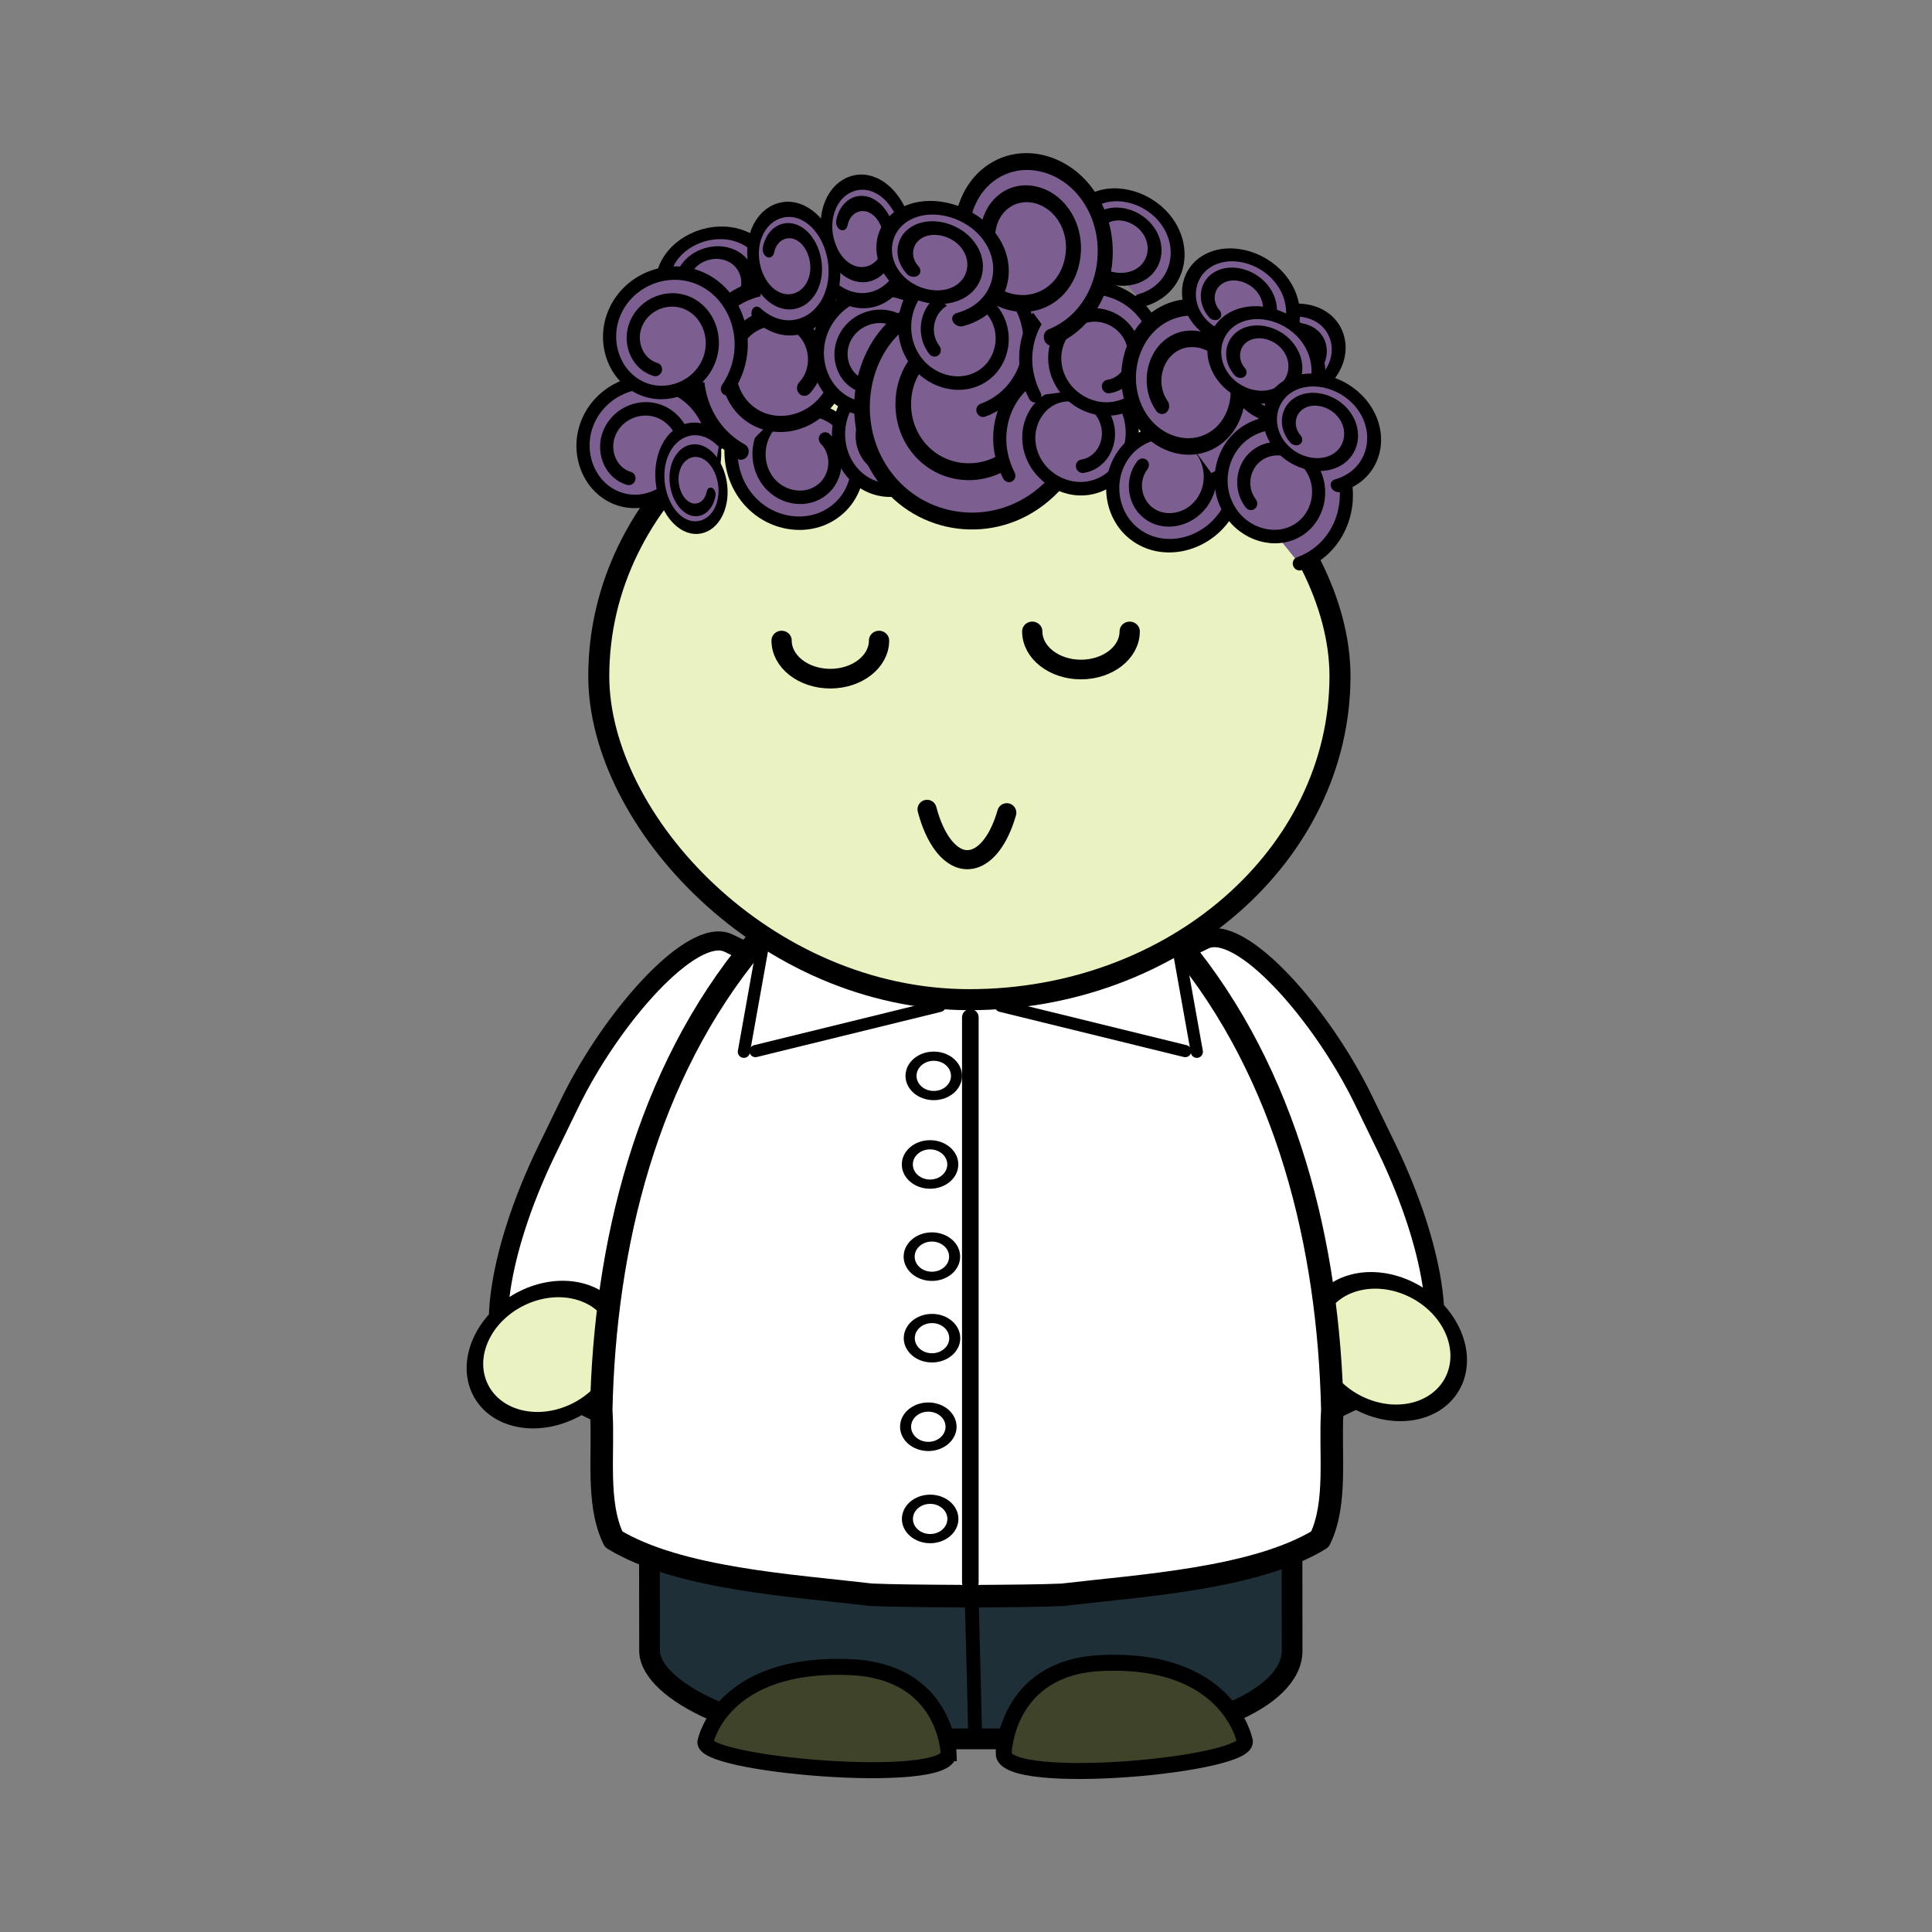 <svg:svg xmlns:dc="http://purl.org/dc/elements/1.1/" xmlns:ns2="http://creativecommons.org/ns#" xmlns:rdf="http://www.w3.org/1999/02/22-rdf-syntax-ns#" xmlns:svg="http://www.w3.org/2000/svg" height="1112.222" id="svg3809" version="1.1" viewBox="-268.248 -87.829 1112.222 1112.222" width="1112.222">
  <svg:rect x="-268.248" y="-87.829" width="1112.222" height="1112.222" fill="#808080" stroke="none"/>
  <svg:g id="layer1" transform="translate(-86.642 -64.075)">
    <svg:g id="g3688" stroke="#000" transform="translate(1383 -210.95)">
      <svg:rect fill="#fff" fill-rule="evenodd" height="276" id="rect3252-4-7-0" rx="42" ry="123" stroke-linecap="round" stroke-linejoin="round" stroke-width="11" transform="matrix(-.899 -.437 -.437 .899 0 0)" width="172" x="581" y="1157.8" />
      <svg:path d="m-1064 429.36c0 65.722-60.889 119-136 119s-136-53.278-136-119 60.889-119 136-119 136 53.278 136 119z" fill="#e9f2c0" fill-rule="evenodd" id="path3954-8-2-3" stroke-linecap="round" stroke-linejoin="round" stroke-width="30.071" transform="matrix(.281 .07 -.147 .307 -848.85 919.2)" />
      <svg:rect fill="#fff" fill-rule="evenodd" height="276" id="rect3252-7-0" rx="42" ry="123" stroke-linecap="round" stroke-linejoin="round" stroke-width="11" transform="rotate(-25.934)" width="172" x="-1232" y="273.88" />
      <svg:path d="m-1064 429.36c0 65.722-60.889 119-136 119s-136-53.278-136-119 60.889-119 136-119 136 53.278 136 119z" fill="#e9f2c0" fill-rule="evenodd" id="path3954-7-1-6-4" stroke-linecap="round" stroke-linejoin="round" stroke-width="30.071" transform="matrix(-.281 .071 .147 .31 -1167.2 914.52)" />
      <svg:rect fill="#1f2f37" fill-rule="evenodd" height="324.82" id="rect3252-6-0-9" rx="122.33" ry="50.75" stroke-linecap="round" stroke-linejoin="round" stroke-width="11.933" transform="matrix(1 -0 .001 1 0 0)" width="369.9" x="-1191.8" y="863.42" />
      <svg:path d="m-1003.3 1182.3-1.818-71.556" fill="none" id="path3928-9-8-6" stroke-linecap="round" stroke-linejoin="round" stroke-width="7.968" />
      <svg:path d="m-1006.4 665.23c-0.698 0.01-1.397 0.039-2.094 0.061-0.395-0.01-0.792-0.025-1.188-0.03-0.61-0.009-1.232-0-1.844 0v0.152c-46.718 2.539-89.997 30.38-119 65.528-62.167 74.839-85.876 173.4-87.969 267.99 1.633 24.259-3.139 53.38 7.156 74.415 37.409 22.788 103.38 26.602 148.34 31.927 11.934 0.53 30.889 0.677 51.469 0.791v0.061c2.159-0.012 4.214-0.019 6.344-0.03 0.21-0.001 0.415 0 0.625 0 20.58-0.114 39.535-0.261 51.469-0.791 44.969-5.326 110.93-9.14 148.34-31.927 10.295-21.035 5.523-50.156 7.156-74.415-2.093-94.582-25.802-193.15-87.969-267.99-29.003-35.148-72.282-62.989-119-65.528v-0.213c-0.611-0-1.233-0.009-1.844 0z" fill="#fff" fill-rule="evenodd" id="path3932-5-3-1-3" stroke-linecap="round" stroke-linejoin="round" stroke-width="12.956" />
      <svg:g fill="none" id="g4703-5" stroke-linecap="round" stroke-linejoin="round" stroke-width="7" transform="matrix(-1 0 0 1 -1439.1 88.197)">
        <svg:path d="m-309.41 704.1-106.1-26.03" id="path4579-2-3-5" />
        <svg:path d="m-302.73 704.5-12.988-72.665" id="path4579-2-5-6-8" />
      </svg:g>
      <svg:g fill="none" id="g4703-5-4" stroke-linecap="round" stroke-linejoin="round" stroke-width="7" transform="translate(-572.88 88.197)">
        <svg:path d="m-309.41 704.1-106.1-26.03" id="path4579-2-3-5-6" />
        <svg:path d="m-302.73 704.5-12.988-72.665" id="path4579-2-5-6-8-8" />
      </svg:g>
      <svg:rect fill="#e9f2c0" fill-rule="evenodd" height="372.59" id="rect2993-2" rx="268.07" ry="186.29" stroke-linecap="round" stroke-linejoin="round" stroke-width="12.101" width="426.7" x="-1219.9" y="390.1" />
      <svg:path d="m-986.83 1196.5s1.227-49.225 55.78-51.9c73.385-3.598 82.908 44.35 82.908 44.35 6.543 14.298-139.27 27.679-138.69 7.55z" fill="#3f432a" id="path4010-7-2-5" stroke-width="9.209" />
      <svg:path d="m-1018.5 1196.5s-1.237-46.986-56.237-49.539c-73.987-3.434-83.588 42.333-83.588 42.333-6.596 13.648 140.41 26.42 139.82 7.207z" fill="#3f432a" id="path4010-1-9-4-4" stroke-width="9.209" />
      <svg:g fill="#7c5e91" id="g5113" stroke-linecap="round" stroke-linejoin="round" transform="matrix(1 0 0 1.08 0 -27.963)">
        <svg:path d="m-213.36 635.21c-16.012-9.545-20.184-31.021-10.797-46.673 11.003-18.346 35.656-23.109 53.602-12.284 20.937 12.63 26.356 40.817 13.926 61.312-14.439 23.808-46.546 29.95-69.866 15.735-26.978-16.445-33.917-52.887-17.722-79.327 18.663-30.469 59.886-38.284 89.764-19.899 34.305 21.109 43.08 67.591 22.28 101.25-3.987 6.452-8.921 12.309-14.585 17.352" id="path3920-7-7" stroke-width="13.435" transform="matrix(-.549 -.136 .128 -.516 -1287.9 731.97)" />
        <svg:path d="m-213.36 635.21c-16.012-9.545-20.184-31.021-10.797-46.673 11.003-18.346 35.656-23.109 53.602-12.284 20.937 12.63 26.356 40.817 13.926 61.312-14.439 23.808-46.546 29.95-69.866 15.735-26.978-16.445-33.917-52.887-17.722-79.327 18.663-30.469 59.886-38.284 89.764-19.899 34.305 21.109 43.08 67.591 22.28 101.25-3.987 6.452-8.921 12.309-14.585 17.352" id="path3920-7-7-5" stroke-width="13.435" transform="matrix(.549 -.136 .128 .516 -1019.6 91.481)" />
        <svg:path d="m-213.36 635.21c-16.012-9.545-20.184-31.021-10.797-46.673 11.003-18.346 35.656-23.109 53.602-12.284 20.937 12.63 26.356 40.817 13.926 61.312-14.439 23.808-46.546 29.95-69.866 15.735-26.978-16.445-33.917-52.887-17.722-79.327 18.663-30.469 59.886-38.284 89.764-19.899 34.305 21.109 43.08 67.591 22.28 101.25-3.987 6.452-8.921 12.309-14.585 17.352" id="path3920-6-5" stroke-width="13.435" transform="matrix(.549 -.136 .128 .516 -1166.7 97.452)" />
        <svg:path d="m-213.36 635.21c-16.012-9.545-20.184-31.021-10.797-46.673 11.003-18.346 35.656-23.109 53.602-12.284 20.937 12.63 26.356 40.817 13.926 61.312-14.439 23.808-46.546 29.95-69.866 15.735-26.978-16.445-33.917-52.887-17.722-79.327 18.663-30.469 59.886-38.284 89.764-19.899 34.305 21.109 43.08 67.591 22.28 101.25-3.987 6.452-8.921 12.309-14.585 17.352" id="path3920-7-6-47-65-1-3" stroke-width="17.174" transform="matrix(.462 -.114 .093 .375 -1122 98.776)" />
        <svg:path d="m-213.36 635.21c-16.012-9.545-20.184-31.021-10.797-46.673 11.003-18.346 35.656-23.109 53.602-12.284 20.937 12.63 26.356 40.817 13.926 61.312-14.439 23.808-46.546 29.95-69.866 15.735-26.978-16.445-33.917-52.887-17.722-79.327 18.663-30.469 59.886-38.284 89.764-19.899 34.305 21.109 43.08 67.591 22.28 101.25-3.987 6.452-8.921 12.309-14.585 17.352" id="path3920-7-6-47-65-1-49" stroke-width="17.174" transform="matrix(-.089 -.385 .291 -.077 -1359.1 429.25)" />
        <svg:path d="m-213.36 635.21c-16.012-9.545-20.184-31.021-10.797-46.673 11.003-18.346 35.656-23.109 53.602-12.284 20.937 12.63 26.356 40.817 13.926 61.312-14.439 23.808-46.546 29.95-69.866 15.735-26.978-16.445-33.917-52.887-17.722-79.327 18.663-30.469 59.886-38.284 89.764-19.899 34.305 21.109 43.08 67.591 22.28 101.25-3.987 6.452-8.921 12.309-14.585 17.352" id="path3920-7-7-1" stroke-width="13.435" transform="matrix(-.63 .163 .146 .619 -1328.6 47.509)" />
        <svg:path d="m-213.36 635.21c-16.012-9.545-20.184-31.021-10.797-46.673 11.003-18.346 35.656-23.109 53.602-12.284 20.937 12.63 26.356 40.817 13.926 61.312-14.439 23.808-46.546 29.95-69.866 15.735-26.978-16.445-33.917-52.887-17.722-79.327 18.663-30.469 59.886-38.284 89.764-19.899 34.305 21.109 43.08 67.591 22.28 101.25-3.987 6.452-8.921 12.309-14.585 17.352" id="path3920-6-5-7" stroke-width="13.435" transform="matrix(.549 -.136 .128 .516 -1151.4 39.387)" />
        <svg:path d="m-213.36 635.21c-16.012-9.545-20.184-31.021-10.797-46.673 11.003-18.346 35.656-23.109 53.602-12.284 20.937 12.63 26.356 40.817 13.926 61.312-14.439 23.808-46.546 29.95-69.866 15.735-26.978-16.445-33.917-52.887-17.722-79.327 18.663-30.469 59.886-38.284 89.764-19.899 34.305 21.109 43.08 67.591 22.28 101.25-3.987 6.452-8.921 12.309-14.585 17.352" id="path3920-7-7-5-8" stroke-width="13.435" transform="matrix(.549 -.136 .128 .516 -1031.8 48.14)" />
        <svg:path d="m-213.36 635.21c-16.012-9.545-20.184-31.021-10.797-46.673 11.003-18.346 35.656-23.109 53.602-12.284 20.937 12.63 26.356 40.817 13.926 61.312-14.439 23.808-46.546 29.95-69.866 15.735-26.978-16.445-33.917-52.887-17.722-79.327 18.663-30.469 59.886-38.284 89.764-19.899 34.305 21.109 43.08 67.591 22.28 101.25-3.987 6.452-8.921 12.309-14.585 17.352" id="path3920-7-7-50-2" stroke-width="13.435" transform="matrix(.549 -.136 .128 .516 -970.62 59.571)" />
        <svg:path d="m-213.36 635.21c-16.012-9.545-20.184-31.021-10.797-46.673 11.003-18.346 35.656-23.109 53.602-12.284 20.937 12.63 26.356 40.817 13.926 61.312-14.439 23.808-46.546 29.95-69.866 15.735-26.978-16.445-33.917-52.887-17.722-79.327 18.663-30.469 59.886-38.284 89.764-19.899 34.305 21.109 43.08 67.591 22.28 101.25-3.987 6.452-8.921 12.309-14.585 17.352" id="path3920-7-6-47-65-1-01" stroke-width="17.174" transform="matrix(.114 .462 -.375 .093 -817.4 357.43)" />
        <svg:path d="m-213.36 635.21c-16.012-9.545-20.184-31.021-10.797-46.673 11.003-18.346 35.656-23.109 53.602-12.284 20.937 12.63 26.356 40.817 13.926 61.312-14.439 23.808-46.546 29.95-69.866 15.735-26.978-16.445-33.917-52.887-17.722-79.327 18.663-30.469 59.886-38.284 89.764-19.899 34.305 21.109 43.08 67.591 22.28 101.25-3.987 6.452-8.921 12.309-14.585 17.352" id="path3920-7-6-47-65-1-46" stroke-width="17.174" transform="matrix(.462 -.114 .093 .375 -960.58 110.83)" />
        <svg:path d="m-213.36 635.21c-16.012-9.545-20.184-31.021-10.797-46.673 11.003-18.346 35.656-23.109 53.602-12.284 20.937 12.63 26.356 40.817 13.926 61.312-14.439 23.808-46.546 29.95-69.866 15.735-26.978-16.445-33.917-52.887-17.722-79.327 18.663-30.469 59.886-38.284 89.764-19.899 34.305 21.109 43.08 67.591 22.28 101.25-3.987 6.452-8.921 12.309-14.585 17.352" id="path3920" stroke-width="9" transform="matrix(1 0 0 -1 -815.51 1021.2)" />
        <svg:path d="m-213.36 635.21c-16.012-9.545-20.184-31.021-10.797-46.673 11.003-18.346 35.656-23.109 53.602-12.284 20.937 12.63 26.356 40.817 13.926 61.312-14.439 23.808-46.546 29.95-69.866 15.735-26.978-16.445-33.917-52.887-17.722-79.327 18.663-30.469 59.886-38.284 89.764-19.899 34.305 21.109 43.08 67.591 22.28 101.25-3.987 6.452-8.921 12.309-14.585 17.352" id="path3920-7-7-0" stroke-width="13.435" transform="matrix(-.528 -.205 -.192 .495 -932.17 89.587)" />
        <svg:path d="m-213.36 635.21c-16.012-9.545-20.184-31.021-10.797-46.673 11.003-18.346 35.656-23.109 53.602-12.284 20.937 12.63 26.356 40.817 13.926 61.312-14.439 23.808-46.546 29.95-69.866 15.735-26.978-16.445-33.917-52.887-17.722-79.327 18.663-30.469 59.886-38.284 89.764-19.899 34.305 21.109 43.08 67.591 22.28 101.25-3.987 6.452-8.921 12.309-14.585 17.352" id="path3920-7-7-5-278" stroke-width="13.435" transform="matrix(.528 -.205 -.192 -.495 -672.35 717.9)" />
        <svg:path d="m-213.36 635.21c-16.012-9.545-20.184-31.021-10.797-46.673 11.003-18.346 35.656-23.109 53.602-12.284 20.937 12.63 26.356 40.817 13.926 61.312-14.439 23.808-46.546 29.95-69.866 15.735-26.978-16.445-33.917-52.887-17.722-79.327 18.663-30.469 59.886-38.284 89.764-19.899 34.305 21.109 43.08 67.591 22.28 101.25-3.987 6.452-8.921 12.309-14.585 17.352" id="path3920-6-5-73" stroke-width="13.435" transform="matrix(.528 .205 -.192 .495 -792.15 115.01)" />
        <svg:path d="m-213.36 635.21c-16.012-9.545-20.184-31.021-10.797-46.673 11.003-18.346 35.656-23.109 53.602-12.284 20.937 12.63 26.356 40.817 13.926 61.312-14.439 23.808-46.546 29.95-69.866 15.735-26.978-16.445-33.917-52.887-17.722-79.327 18.663-30.469 59.886-38.284 89.764-19.899 34.305 21.109 43.08 67.591 22.28 101.25-3.987 6.452-8.921 12.309-14.585 17.352" id="path3920-7-6-47-65-1-3-0" stroke-width="17.174" transform="matrix(.444 .172 -.14 .361 -748.38 141.79)" />
        <svg:path d="m-213.36 635.21c-16.012-9.545-20.184-31.021-10.797-46.673 11.003-18.346 35.656-23.109 53.602-12.284 20.937 12.63 26.356 40.817 13.926 61.312-14.439 23.808-46.546 29.95-69.866 15.735-26.978-16.445-33.917-52.887-17.722-79.327 18.663-30.469 59.886-38.284 89.764-19.899 34.305 21.109 43.08 67.591 22.28 101.25-3.987 6.452-8.921 12.309-14.585 17.352" id="path3920-7-7-1-8" stroke-width="13.435" transform="matrix(-.528 -.205 -.192 .495 -917.23 47.11)" />
        <svg:path d="m-213.36 635.21c-16.012-9.545-20.184-31.021-10.797-46.673 11.003-18.346 35.656-23.109 53.602-12.284 20.937 12.63 26.356 40.817 13.926 61.312-14.439 23.808-46.546 29.95-69.866 15.735-26.978-16.445-33.917-52.887-17.722-79.327 18.663-30.469 59.886-38.284 89.764-19.899 34.305 21.109 43.08 67.591 22.28 101.25-3.987 6.452-8.921 12.309-14.585 17.352" id="path3920-6-5-7-1" stroke-width="13.435" transform="matrix(.605 .255 -.22 .618 -722.61 .735)" />
        <svg:path d="m-213.36 635.21c-16.012-9.545-20.184-31.021-10.797-46.673 11.003-18.346 35.656-23.109 53.602-12.284 20.937 12.63 26.356 40.817 13.926 61.312-14.439 23.808-46.546 29.95-69.866 15.735-26.978-16.445-33.917-52.887-17.722-79.327 18.663-30.469 59.886-38.284 89.764-19.899 34.305 21.109 43.08 67.591 22.28 101.25-3.987 6.452-8.921 12.309-14.585 17.352" id="path3920-7-6-47-65-1-18" stroke-width="17.174" transform="matrix(.498 .182 -.157 .382 -833.27 139.32)" />
        <svg:path d="m-213.36 635.21c-16.012-9.545-20.184-31.021-10.797-46.673 11.003-18.346 35.656-23.109 53.602-12.284 20.937 12.63 26.356 40.817 13.926 61.312-14.439 23.808-46.546 29.95-69.866 15.735-26.978-16.445-33.917-52.887-17.722-79.327 18.663-30.469 59.886-38.284 89.764-19.899 34.305 21.109 43.08 67.591 22.28 101.25-3.987 6.452-8.921 12.309-14.585 17.352" id="path3920-7-7-5-8-9" stroke-width="13.435" transform="matrix(.592 .251 -.216 .606 -632.26 84.115)" />
        <svg:path d="m-213.36 635.21c-16.012-9.545-20.184-31.021-10.797-46.673 11.003-18.346 35.656-23.109 53.602-12.284 20.937 12.63 26.356 40.817 13.926 61.312-14.439 23.808-46.546 29.95-69.866 15.735-26.978-16.445-33.917-52.887-17.722-79.327 18.663-30.469 59.886-38.284 89.764-19.899 34.305 21.109 43.08 67.591 22.28 101.25-3.987 6.452-8.921 12.309-14.585 17.352" id="path3920-7-7-50-2-1" stroke-width="13.435" transform="matrix(.528 .205 -.192 .495 -609.98 196.82)" />
        <svg:path d="m-213.36 635.21c-16.012-9.545-20.184-31.021-10.797-46.673 11.003-18.346 35.656-23.109 53.602-12.284 20.937 12.63 26.356 40.817 13.926 61.312-14.439 23.808-46.546 29.95-69.866 15.735-26.978-16.445-33.917-52.887-17.722-79.327 18.663-30.469 59.886-38.284 89.764-19.899 34.305 21.109 43.08 67.591 22.28 101.25-3.987 6.452-8.921 12.309-14.585 17.352" id="path3920-7-6-47-65-1-46-0-0" stroke-width="17.174" transform="matrix(-.444 .172 .14 .361 -992.18 203.24)" />
        <svg:path d="m-213.36 635.21c-16.012-9.545-20.184-31.021-10.797-46.673 11.003-18.346 35.656-23.109 53.602-12.284 20.937 12.63 26.356 40.817 13.926 61.312-14.439 23.808-46.546 29.95-69.866 15.735-26.978-16.445-33.917-52.887-17.722-79.327 18.663-30.469 59.886-38.284 89.764-19.899 34.305 21.109 43.08 67.591 22.28 101.25-3.987 6.452-8.921 12.309-14.585 17.352" id="path3920-7-6-47-65-1-01-7" stroke-width="17.174" transform="matrix(.444 .172 -.14 .361 -681.92 173.8)" />
        <svg:path d="m-213.36 635.21c-16.012-9.545-20.184-31.021-10.797-46.673 11.003-18.346 35.656-23.109 53.602-12.284 20.937 12.63 26.356 40.817 13.926 61.312-14.439 23.808-46.546 29.95-69.866 15.735-26.978-16.445-33.917-52.887-17.722-79.327 18.663-30.469 59.886-38.284 89.764-19.899 34.305 21.109 43.08 67.591 22.28 101.25-3.987 6.452-8.921 12.309-14.585 17.352" id="path3920-7-6-47-65-1-4-4" stroke-width="17.174" transform="matrix(.444 .172 -.14 .361 -667.32 204.62)" />
        <svg:path d="m-213.36 635.21c-16.012-9.545-20.184-31.021-10.797-46.673 11.003-18.346 35.656-23.109 53.602-12.284 20.937 12.63 26.356 40.817 13.926 61.312-14.439 23.808-46.546 29.95-69.866 15.735-26.978-16.445-33.917-52.887-17.722-79.327 18.663-30.469 59.886-38.284 89.764-19.899 34.305 21.109 43.08 67.591 22.28 101.25-3.987 6.452-8.921 12.309-14.585 17.352" id="path3920-7-6-47-65-1-46-0" stroke-width="17.174" transform="matrix(.444 .172 -.14 .361 -635.25 240.53)" />
        <svg:path d="m-213.36 635.21c-16.012-9.545-20.184-31.021-10.797-46.673 11.003-18.346 35.656-23.109 53.602-12.284 20.937 12.63 26.356 40.817 13.926 61.312-14.439 23.808-46.546 29.95-69.866 15.735-26.978-16.445-33.917-52.887-17.722-79.327 18.663-30.469 59.886-38.284 89.764-19.899 34.305 21.109 43.08 67.591 22.28 101.25-3.987 6.452-8.921 12.309-14.585 17.352" id="path3920-7-6-47-65-1-01-5" stroke-width="17.174" transform="matrix(.114 .462 -.375 .093 -859.67 371.93)" />
      </svg:g>
      <svg:path d="m-1006 772.89v325.3" fill="none" id="path4490" stroke-linecap="round" stroke-linejoin="round" stroke-width="9.568" />
      <svg:g fill="none" id="g4571" stroke-linecap="round" stroke-linejoin="round" stroke-width="25.723" transform="translate(-132,14)">
        <svg:path d="m-238 555.36c0 30.376-23.729 55-53 55s-53-24.624-53-55 23.729-55 53-55 53 24.624 53 55z" id="path4492" transform="matrix(.247 0 0 .206 -824.18 829.16)" />
        <svg:path d="m-238 555.36c0 30.376-23.729 55-53 55s-53-24.624-53-55 23.729-55 53-55 53 24.624 53 55z" id="path4492-5" transform="matrix(.247 0 0 .206 -826.31 880.15)" />
        <svg:path d="m-238 555.36c0 30.376-23.729 55-53 55s-53-24.624-53-55 23.729-55 53-55 53 24.624 53 55z" id="path4492-8" transform="matrix(.247 0 0 .206 -825.25 933.22)" />
        <svg:path d="m-238 555.36c0 30.376-23.729 55-53 55s-53-24.624-53-55 23.729-55 53-55 53 24.624 53 55z" id="path4492-51" transform="matrix(.247 0 0 .206 -823.18 678.16)" />
        <svg:path d="m-238 555.36c0 30.376-23.729 55-53 55s-53-24.624-53-55 23.729-55 53-55 53 24.624 53 55z" id="path4492-5-2" transform="matrix(.247 0 0 .206 -825.31 729.15)" />
        <svg:path d="m-238 555.36c0 30.376-23.729 55-53 55s-53-24.624-53-55 23.729-55 53-55 53 24.624 53 55z" id="path4492-8-9" transform="matrix(.247 0 0 .206 -824.25 782.22)" />
      </svg:g>
      <svg:path d="m333.1 704.51c0 48.458-48.669 87.74-108.7 87.74-60.036 0-108.7-39.283-108.7-87.74v0" fill="none" id="path3864-0-65-26" stroke-linecap="round" stroke-linejoin="round" stroke-width="45.223" transform="matrix(.258 0 0 .25 -1144.5 379.83)" />
      <svg:path d="m333.1 704.51c0 48.458-48.669 87.74-108.7 87.74-60.036 0-108.7-39.283-108.7-87.74v0" fill="none" id="path3864-0-65-2-9" stroke-linecap="round" stroke-linejoin="round" stroke-width="45.223" transform="matrix(.258 0 0 .25 -1000.2 374.57)" />
      <svg:path d="m807.18 395.33c-7.572 26.468-23.863 34.953-36.388 18.953-3.98-5.084-7.257-12.293-9.501-20.901" fill="none" id="path4815-3" stroke-linecap="round" stroke-linejoin="round" stroke-width="11" transform="translate(-1792.2 259.74)" />
    </svg:g>
  </svg:g>
</svg:svg>